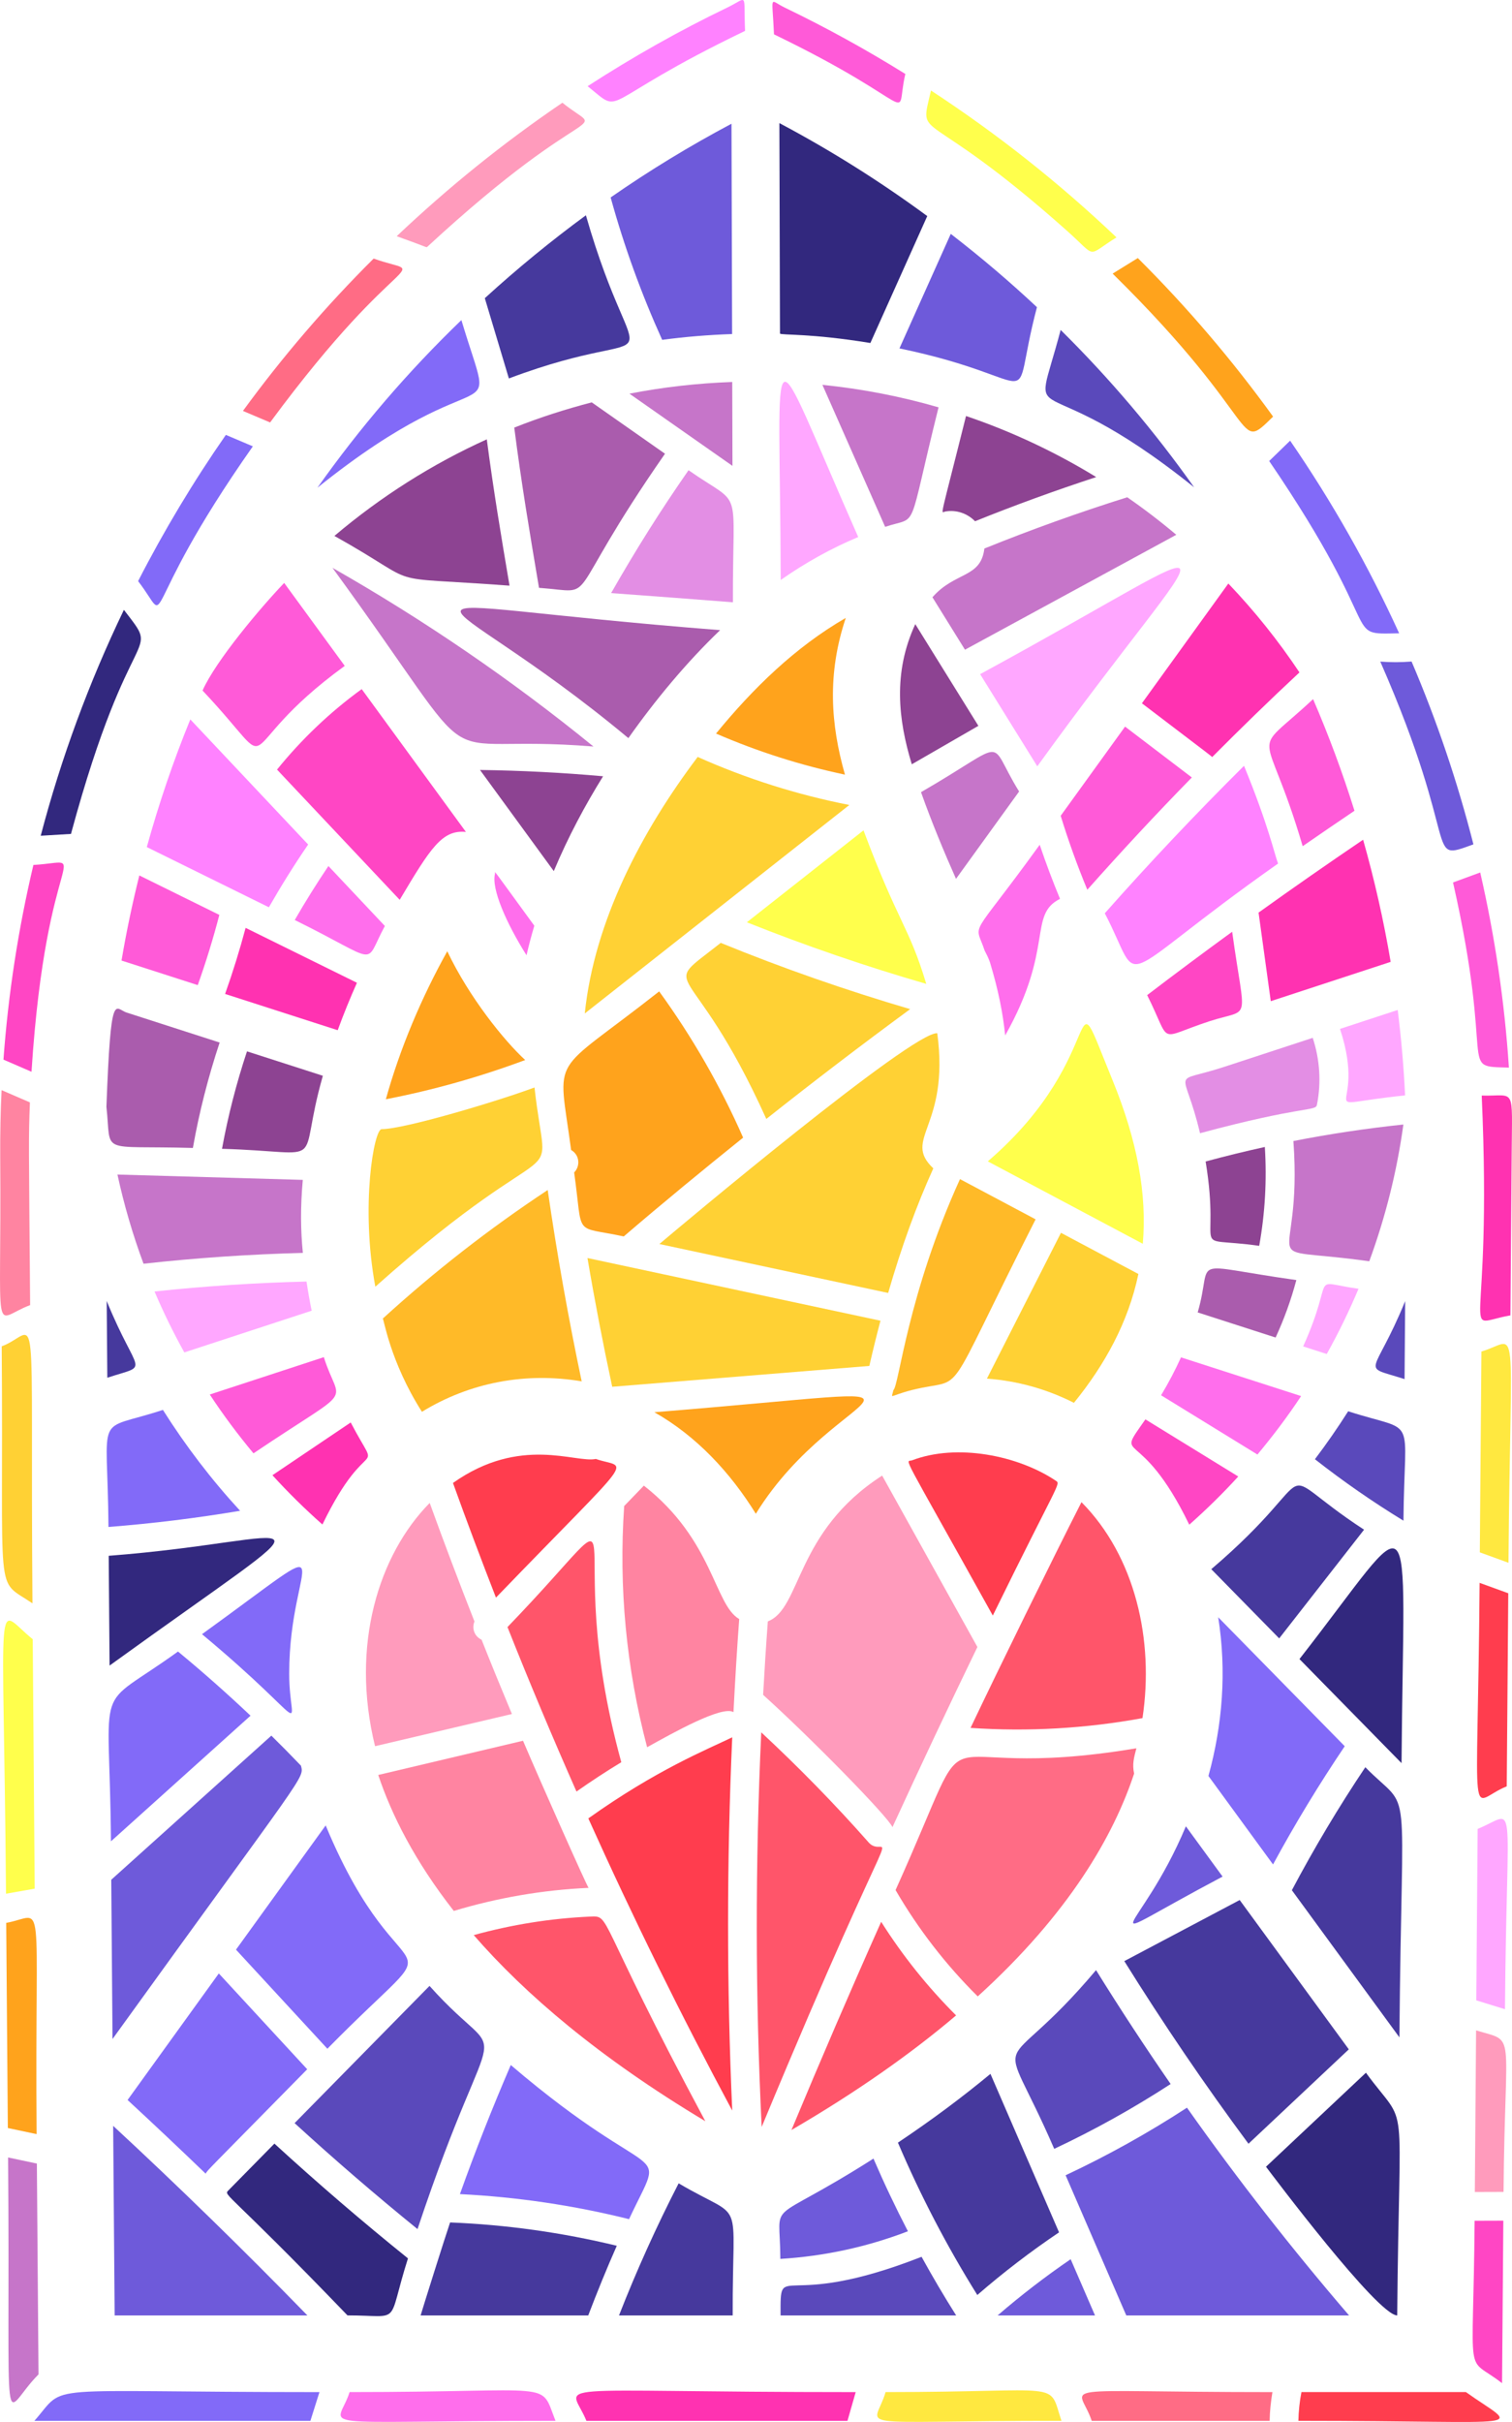 <svg viewBox="0 0 493.85 790.56" xmlns="http://www.w3.org/2000/svg"><path d="m101.8 427.82c-.65-3.12-1.2-6.3-1.69-9.52-16.55.41-33.18 1.49-49.64 3.25 2.89 6.78 6.14 13.42 9.73 19.89z" fill="#ffa7ff"/><path d="m105.76 442.99-37.24 12.19c4.4 6.7 9.18 13.08 14.27 19.2 34.13-22.98 28.18-14.84 22.98-31.39z" fill="#ff5ad8"/><path d="m105.45 351.14c-8.04-2.58-16.32-5.25-24.78-7.97-3.45 10.39-6.2 21.05-8.16 31.81 35.91 1.03 24.07 7.12 32.94-23.83z" fill="#8d4392"/><path d="m35.79 543.65c78.12-56.43 65.26-40.85-.28-35.83z" fill="#32287e"/><path d="m73.52 324.43c12.64 4.07 24.97 8.04 36.78 11.84 1.89-5.18 4-10.35 6.28-15.49l-36.36-17.92c-1.94 7.26-4.18 14.48-6.7 21.57z" fill="#ff32b1"/><path d="m230.37 692.37c-36.24-67.58-30.64-67.09-37.69-66.78-12.84.58-25.57 2.62-37.95 6.04 16.74 19.25 40.91 39.95 75.63 60.74z" fill="#ff556a"/><path d="m192.26 616.22c-.32.01-15.89-35-21.43-48.03l-47.29 11.17c4.34 12.97 11.89 28.06 24.68 44.38 14.31-4.31 29.1-6.86 44.04-7.53z" fill="#ff84a1"/><path d="m193.84 243.67c-26.73-21.75-55.31-41.29-85.25-58.33 53.26 72.91 28.31 53.66 85.25 58.33z" fill="#c675c9"/><path d="m194.61 476.21c-6.58 1.44-24.59-7.77-46.66 7.84 4.5 12.53 9.21 25 14.04 37.42 47.11-48.81 43.03-41.61 32.62-45.26z" fill="#ff3d4e"/><path d="m122.59 419.99c63.01-56.16 56.2-27.15 51.99-65.03-12.23 4.54-42.54 13.6-49.92 13.6-2.52 0-6.96 25.12-2.07 51.42z" fill="#ffd134"/><path d="m137.81 460.82c15.77-9.66 33.97-13 52.18-9.94-4.35-20.64-8.06-41.5-11.1-62.45-19 12.56-37.09 26.65-53.88 41.98.32-.29 2.24 13.81 12.8 30.41z" fill="#ffba28"/><path d="m126.03 358.8c15.48-2.98 30.73-7.3 45.51-12.8-6.89-6.33-18.3-20.46-25.45-35.5-8.4 15.08-15.44 31.67-20.06 48.3z" fill="#ffa31c"/><path d="m165.75 531.08c7.16 18.03 14.69 35.93 22.54 53.69 4.77-3.35 9.65-6.55 14.64-9.57-21.32-77.58 10.02-93.02-37.18-44.11z" fill="#ff556a"/><path d="m90.48 251.2 40.07 42.51c10.1-16.96 13.85-22.94 21.63-22.16-10.83-14.84-22.32-30.57-34.04-46.62-10.34 7.5-19.62 16.35-27.66 26.27z" fill="#ff46c4"/><path d="m156.77 251.31c8.42 11.53 16.52 22.63 24.11 33.03 4.69-11.22 10.3-21.64 16.1-30.96-13.36-1.2-26.82-1.88-40.21-2.06z" fill="#8d4392"/><path d="m171.97 311.82c.73-3.2 1.59-6.43 2.55-9.66-14.81-20.28-12.67-17.63-12.84-16.97-1.27 4.87 3.69 16.14 10.3 26.63z" fill="#ff6eec"/><path d="m125.7 302.24-18.43-19.56c-3.87 5.73-7.55 11.63-11 17.62 28.63 14.11 22.26 15.16 29.44 1.94z" fill="#ff6eec"/><path d="m406.33 249.96c-15.68 15.57-30.89 31.65-45.48 48.14 13.15 25.21.65 23.15 56.59-16.23-1.18-3.09-3.18-12.6-11.12-31.91z" fill="#ff82ff"/><path d="m399.82 348.24c-17.88 5.85-13.11-.65-7.87 21.65 33.52-9.03 37.75-7.1 38.18-9.25 1.47-7.25.95-14.86-1.37-21.88-9.83 3.22-19.54 6.4-28.94 9.48z" fill="#e38ee4"/><path d="m374.69 324.82c8.22 16.41 2.82 14.26 20.26 8.55 13.9-4.55 11.74 1.51 7.5-29.24-9.35 6.81-18.62 13.7-27.77 20.69z" fill="#ff46c4"/><path d="m458.37 367.05c-12.02 1.26-24.02 3.06-35.92 5.39 3.21 44.32-14.73 33.71 24.78 39.25 5.29-14.41 9.05-29.37 11.14-44.64z" fill="#c675c9"/><path d="m425.64 439.48 7.7 2.48c3.86-6.91 7.32-14.02 10.38-21.29-16.67-2.34-7.21-5.31-18.08 18.81z" fill="#ffa7ff"/><path d="m321.52 179.03c-1.16 9.76-9.56 7.46-16.97 15.92l10.63 17.12 69.02-37.51c-5.17-4.35-10.51-8.44-16.02-12.25-15.71 4.93-31.34 10.54-46.66 16.73z" fill="#c675c9"/><path d="m346.44 266.27c2.51 8.16 5.41 16.24 8.7 24.15 11.06-12.45 22.44-24.7 34.14-36.65l-21.81-16.6c-7.17 9.93-14.22 19.68-21.03 29.11z" fill="#ff5ad8"/><path d="m287.58 431.09-95.7-20.46c2.39 14.09 5.09 28.11 8.08 42.02l83.98-6.8c1.17-5.09 2.38-10.01 3.64-14.77z" fill="#ffd134"/><path d="m320.13 220.05 18.67 30.08c59.73-82.65 70.93-78.77-18.67-30.08z" fill="#ffa7ff"/><path d="m258.52 695.24c21.6-12.58 39.31-25.14 53.76-37.4-9.28-9.25-17.48-19.5-24.47-30.55-10.07 22.56-19.83 45.23-29.3 67.95z" fill="#ff556a"/><path d="m370.42 578.91c-.65-3.16-.08-5.02.74-8.26-73.66 12.32-49.17-19.08-78.65 46.28 7.38 12.7 16.39 24.36 26.84 34.71 29.99-27.21 44.41-52.59 51.07-72.72z" fill="#ff6c85"/><path d="m395.63 512.19 22.18 22.59 27.72-35.48c-32.79-21.41-10.86-20.41-49.9 12.89z" fill="#46399d"/><path d="m250.79 529.22c-.59 7.98-1.1 15.98-1.54 23.99 15.59 14.06 40.75 39.71 42.25 43.18 9.04-19.71 18.3-39.32 27.74-58.8l-31.11-55.95c-28.49 18.33-26.35 43.38-37.33 47.58z" fill="#ff9bbc"/><path d="m397.89 527.88c2.79 17.6 1.42 35.1-3.19 51.81 7.07 9.68 14.13 19.35 21.1 28.88 7.17-13.22 15.01-26.14 23.42-38.59z" fill="#826af8"/><path d="m382.35 680.23c-8.43-12.2-16.56-24.6-24.36-37.17-32.36 38.45-32.37 15.14-13.66 58.34 13.11-6.16 25.87-13.26 38.02-21.16z" fill="#5a49bb"/><path d="m440.55 668.92c-11.17-15.27-23.23-31.75-35.64-48.74l-37.69 19.94c12.7 20.37 26.22 40.29 40.56 59.61z" fill="#46399d"/><path d="m192.16 593.54c14.55 32.35 30.25 64.18 47 95.36-1.81-40.52-1.81-81.28 0-121.83-8.31 4.02-24.72 10.59-47 26.47z" fill="#ff3d4e"/><g fill="#826af8"><path d="m65.98 533.41c37.2 30.99 28.48 32.44 28.48 12.88 0-38.53 20.45-48.23-28.48-12.88z"/><path d="m41.67 685.45c8.56 7.91 17.06 15.93 25.5 24.05.69-1.27-.18-.18 33.17-34.08l-28.87-31.27c-10.54 14.61-20.6 28.55-29.8 41.3z"/><path d="m106.37 595.83c-9.92 13.73-19.77 27.36-29.29 40.55l29.85 32.34c43.82-44.54 25.16-11.02-.56-72.9z"/></g><path d="m98.92 408.95c-.73-7.35-.83-14.78-.02-23.83l-60.54-1.74c2.15 9.9 5 19.63 8.52 29.11 17.24-1.91 34.68-3.09 52.04-3.54z" fill="#c675c9"/><path d="m308.75 166.96c3.68-.65 7.26.66 9.72 3.18 13.02-5.25 26.25-10.06 39.58-14.42-13.43-8.21-27.68-14.9-42.53-19.93-8.77 35.1-8.3 31.44-6.77 31.17z" fill="#8d4392"/><path d="m379.24 455.43 31.46 19.34c5.08-6.08 9.87-12.42 14.27-19.08l-39.23-12.64c-1.89 4.16-4.05 8.29-6.5 12.37z" fill="#ff6eec"/><path d="m35.05 449.7c14.33-4.7 10-.08-.2-25.05z" fill="#46399d"/><path d="m411.28 406.65c1.92-10.65 2.52-21.48 1.84-32.27-6.49 1.43-12.94 3-19.34 4.74 5.24 31.9-6.36 24.19 17.5 27.53z" fill="#8d4392"/><path d="m416.64 436.58c2.79-6.05 5.06-12.32 6.77-18.76-36.67-5.14-26.88-7.78-32.22 10.56z" fill="#aa5cad"/><path d="m205.24 240.93c8.64-12.24 18.86-24.62 29.97-35.25-121.07-9.46-94.89-18.83-29.97 35.25z" fill="#aa5cad"/><path d="m239.24 152.08-.08-27.4c-11.36.41-22.58 1.67-33.57 3.82l33.65 23.57z" fill="#c675c9"/><path d="m348.52 75.35c10.12 9.01 6.02 8.4 16.15 2.14-18.5-17.57-38.47-33.46-60.59-47.95-4.06 17.46-3.34 3.25 44.44 45.81z" fill="#ffff4c"/><path d="m221.66 712.65c-7.21 14.01-13.73 28.43-19.48 43.12h37.13c-.15-40.67 4.44-30.06-17.65-43.12z" fill="#46399d"/><path d="m88.98 481.52c5.14 5.65 10.59 11.01 16.33 16.09 15.32-31.62 19.53-13.65 9.24-33.31z" fill="#ff32b1"/><path d="m199.45 64.45c4.37 15.87 10.03 31.46 16.83 46.48 7.54-1.01 15.16-1.63 22.84-1.89-.07-24.17-.14-47.5-.2-68.65-13.57 7.21-26.75 15.21-39.47 24.06z" fill="#6e5ada"/><path d="m224.89 153.48c-9.19 13.22-16.98 25.57-25.29 40.11 13.67 1 27.13 2 39.78 3-.12-39.64 3.63-30.42-14.49-43.11z" fill="#e38ee4"/><path d="m167.97 139.58c2.31 18.1 5.01 34.12 8.08 52.29 20.38 1.49 6.47 6.08 41.15-43.77l-23.92-16.76c-8.61 2.23-17.07 4.95-25.31 8.23z" fill="#aa5cad"/><path d="m268.62 125.62 20.49 46.35c11.21-3.77 6.93 3.1 17.44-39.01-12.32-3.57-25.01-6.04-37.93-7.34z" fill="#c675c9"/><path d="m302.54 321.15c-5.7-18.91-9.15-19.78-20.5-50.12l-38.1 30.01c19.15 7.64 38.79 14.38 58.6 20.11z" fill="#ffff4c"/><path d="m297.81 249.47 21.75-12.55-20.61-33.2c-7.35 15.91-5.57 31.2-1.14 45.75z" fill="#8d4392"/><path d="m300.82 258.57c3.49 9.84 7.78 20.1 11.43 28.29 6.53-9.03 13.42-18.56 20.61-28.51-10.89-17.53-2.29-16.95-32.04.22z" fill="#c675c9"/><path d="m186.55 375.37c2.77 1.61 3.06 5.22.98 7.33 3.03 21.55-.57 17.29 16.2 20.88 12.76-10.94 25.81-21.66 38.99-32.25-7.4-16.82-16.62-32.86-27.42-47.73-36.11 28.44-33.08 19.32-28.76 51.78z" fill="#ffa31c"/><path d="m167.2 559.46c-3.37-8.06-6.68-16.13-9.9-24.24-2.5-1.19-3.2-3.84-2.33-5.96-5.05-12.84-9.93-25.74-14.62-38.69-16.58 16.81-25.99 46.41-17.85 79.4l44.71-10.51z" fill="#ff9bbc"/><path d="m321.64 310.37s1.45 2.6 1.92 4.49c2.43 8.07 4.02 15.78 4.75 23.12 16.15-28.62 7.38-39.27 17.91-44.59-2.4-5.81-4.63-11.7-6.63-17.65-23.34 32.29-21.25 24.62-17.95 34.63z" fill="#ff6eec"/><path d="m388.44 497.67c5.62-4.97 10.96-10.21 16-15.73l-30.33-18.65c-10.38 14.84-1.95.82 14.33 34.38z" fill="#ff46c4"/><path d="m250.29 365.24c15.45-12.26 31.14-24.21 46.98-35.85-20.94-6.16-41.7-13.38-61.86-21.63-21.36 16.82-9.91 2.57 14.89 57.48z" fill="#ffd134"/><path d="m298.05 453.67c18.21-4.57 8.71 6.29 40.2-55.67l-24.7-13.13c-17.16 37.71-19.9 67.32-21.75 68.88-.68 3.12-1.64 1.93 6.25-.09z" fill="#ffba28"/><path d="m306.13 337.26c-7.95-.75-84.68 63.63-90.76 68.8l74.72 15.97c4.35-15.06 9.22-28.46 14.75-40.67-10.3-9.74 5.43-13.39 1.29-44.1z" fill="#ffd134"/><path d="m322.64 379.08 50.62 26.9c1.41-16.28-1.83-33.66-9.82-53.25-16.02-39.21.22-8.89-40.8 26.34z" fill="#ffff4c"/><path d="m371.82 415.84-25.29-13.44-24.18 47.59c9.95.72 19.57 3.42 28.42 7.9 10.1-12.45 17.74-26.24 21.05-42.05z" fill="#ffd134"/><path d="m344.89 483.35c-12.35-8.31-32.36-12.28-46.99-6.69-2.13.81-4.47-4.79 26.37 50.67 21.37-43.62 22.27-42.87 20.62-43.99z" fill="#ff3d4e"/><path d="m399.32 612.53c-3.98-5.44-7.98-10.92-11.99-16.41-15.17 36.26-34.57 41.05 11.99 16.41z" fill="#6e5ada"/><path d="m373.16 560.8c3.85-25.4-2.37-52.77-19.93-70.49-9.49 18.63-27.26 54.8-36.23 73.69 18.79 1.28 37.64.2 56.16-3.2z" fill="#ff556a"/><path d="m345.91 728.66-22.41-51.74c-8.98 7.44-18.99 14.94-30.22 22.45 7.33 17.2 16.02 33.87 25.93 49.73 8.46-7.34 17.41-14.19 26.7-20.45z" fill="#46399d"/><path d="m9.84 426c-.43-54.19-.54-54.04-.07-66.17l-9.25-4c-.34 7.09-.49 14.2-.45 21.32.49 62.69-2.89 53.54 9.77 48.85z" fill="#ff84a1"/><path d="m10.91 282.33c-4.93 20.83-8.22 42.08-9.78 63.54l9.16 3.96c4.92-76.31 20.67-68.71.63-67.5z" fill="#ff46c4"/><path d="m82.59 145.69-8.82-3.74c-10.64 15.3-20.21 31.25-28.66 47.73 11.75 15.32-1.84 11.96 37.48-44z" fill="#826af8"/><path d="m293.78 113.72c49.36 10.24 35.36 22.69 44.91-13.45-8.73-8.16-17.62-15.78-28.15-23.93z" fill="#6e5ada"/><path d="m11.23 790.18h90.15l2.96-9.38c-93.86 0-82.06-3.15-93.11 9.38z" fill="#826af8"/><path d="m12.04 706.2-9.4-1.99c.77 98.32-2.61 83.35 9.94 70.8z" fill="#c675c9"/><path d="m10.69 535.05c-12.69-10.18-9.54-20.14-8.73 83.07l9.37-1.65z" fill="#ffff4c"/><path d="m2.03 627.64.53 66.96 9.4 1.99c-.64-81.29 3.19-71.26-9.93-68.95z" fill="#ffa31c"/><path d="m10.6 523.34c-.82-104.8 2.44-88.51-10.04-83.89.67 85.01-2.54 75.34 10.04 83.89z" fill="#ffd134"/><path d="m295.7 24.14c-12.74-7.92-25.85-15.14-39.28-21.61-5.31-2.56-4.2-4.72-3.62 8.68 49.26 23.8 39.14 29.14 42.9 12.93z" fill="#ff5ad8"/><path d="m390.03 159.07c-12.9-18.22-27.46-35.43-43.6-51.38-9.65 36.55-9.89 8.48 43.6 51.38z" fill="#5a49bb"/><path d="m122.05 84.39c-15.62 15.53-29.88 32.17-42.7 49.74l8.87 3.76c44.13-59.75 52.59-46.8 33.83-53.49z" fill="#ff6c85"/><path d="m275.98 252.85c-4.66-16.37-5.88-32.83.27-51.16-16.51 9.52-30.36 23.06-42.38 37.75 13.56 5.88 27.66 10.36 42.11 13.41z" fill="#ffa31c"/><path d="m243.35 10.09c-.55-12.84 1.23-11.01-5.93-7.56-15.65 7.53-30.81 16.12-45.49 25.6 12.25 9.9 2.02 5.74 51.42-18.05z" fill="#ff82ff"/><path d="m139.54 80.58c54.97-50.77 58.75-35.25 44.15-47.05-19.37 13.17-37.11 27.48-54.12 43.57 10.25 3.66 9.66 3.77 9.97 3.48z" fill="#ff9bbc"/><path d="m166.21 123.53c53.91-20.28 42.15 5.99 25.16-53.26-11.41 8.37-22.43 17.4-33.02 27.06z" fill="#46399d"/><path d="m372.97 229.56c24.29 18.49 22.48 17.06 22.93 17.57 9.37-9.4 18.86-18.66 28.53-27.65-6.85-10.27-14.61-19.99-23.23-29.01z" fill="#ff32b1"/><path d="m492.84 348.47c-1.42-21.53-4.58-42.81-9.37-63.69l-8.88 3.26c13.99 61.71 1.2 59.96 18.26 60.43z" fill="#ff5ad8"/><path d="m114.19 780.79c-3.96 12.53-15.84 9.38 67.25 9.38-5.31-13.41 1.3-9.38-67.25-9.38z" fill="#ff6eec"/><path d="m450.83 215.95c26.94 61.41 14.09 65.64 30.42 59.65-5.19-20.38-11.94-40.33-20.2-59.67-3.87.28-6.48.28-10.22.02z" fill="#6e5ada"/><path d="m483.86 441.13-.52 65.57 9.36 3.4c.65-83.22 3.7-72.54-8.84-68.96z" fill="#ffe840"/><path d="m363.41 89.31c50.09 49.27 39.77 59.09 52.41 46.67-13.21-18.28-27.96-35.61-44.19-51.75z" fill="#ffa31c"/><path d="m456.99 206.71c-9.97-21.87-21.88-42.91-35.61-62.87-1.82 1.77-4.06 3.95-6.84 6.64 39.46 57.84 23.2 56.59 42.45 56.23z" fill="#826af8"/><path d="m492.13 583.07.5-63.02-9.36-3.4c-.66 84.2-3.85 71.5 8.86 66.42z" fill="#ff3d4e"/><path d="m483.96 357.61c3.66 82.74-8.03 74.78 9.37 71.74l.41-52.23c.13-23.09 1.41-19.21-9.78-19.52z" fill="#ff32b1"/><path d="m356.58 790.18h58.11c.05-3.14.4-6.28.91-9.38-74.54 0-63.15-3.13-59.02 9.38z" fill="#ff6c85"/><path d="m289.25 780.79c-3.59 12.52-14.28 9.38 57.44 9.38-4.42-13.41 1.53-9.38-57.44-9.38z" fill="#ffe840"/><path d="m482.63 596.97-.44 55.96 9.36 2.89c.57-72.12 4.26-64.13-8.92-58.86z" fill="#ffa7ff"/><path d="m191.53 790.18h85.27l2.69-9.38c-105.57 0-93.15-3.73-87.96 9.38z" fill="#ff32b1"/><path d="m482.12 662.73-.41 52.75 9.38-.03c.43-54.32 4.4-48.59-8.97-52.73z" fill="#ff9bbc"/><path d="m490.6 777.89.42-53.05-9.38.03c-.43 54.61-3.47 43.33 8.97 53.02z" fill="#ff46c4"/><path d="m478.79 780.79h-53.71c-.6 3.09-.94 6.24-1 9.38 77.64 0 72.49 3.28 54.71-9.38z" fill="#ff3d4e"/><path d="m40.47 199.05c-11.39 23.68-20.51 48.37-27.17 73.74l9.88-.59c19.65-72.58 29.92-56.69 17.29-73.14z" fill="#32287e"/><path d="m98.29 576.32c-3.17-3.31-6.39-6.58-9.66-9.8l-52.29 47.04.41 51.99c63.43-87.93 62.61-84.96 61.55-89.23z" fill="#6e5ada"/><path d="m78.42 493.13c-9.35-10.15-17.77-21.15-25.21-32.93-22.71 7.47-18.08-.66-17.78 38.21 14.36-1.12 28.76-2.89 42.99-5.28z" fill="#826af8"/><path d="m81.83 560.01c-7.68-7.25-15.58-14.25-23.69-20.94-28.04 20.26-22.33 6.91-21.9 61.95z" fill="#826af8"/><path d="m39.69 313.53 24.9 8.02c2.68-7.53 5.05-15.21 7.05-22.92l-26.13-12.88c-2.29 9.18-4.24 18.44-5.82 27.78z" fill="#ff5ad8"/><path d="m34.76 361.25c1.74 15.97-2.94 12.56 28.24 13.45 2.05-11.64 5.01-23.17 8.74-34.41-9.97-3.21-20.13-6.48-30.38-9.79-3.88-1.25-5.15-8.09-6.6 30.75z" fill="#aa5cad"/><path d="m140.28 648.22c-.42.42-1.59 1.61-44.06 44.78 13.01 11.9 26.47 23.49 40.15 34.59 26.04-78.15 30.36-49.75 3.92-79.38z" fill="#5a49bb"/><path d="m100.4 755.77c-20.57-21.12-41.81-41.85-63.44-61.88l.49 61.88z" fill="#6e5ada"/><path d="m133.25 737.15c-14.87-11.97-29.51-24.54-43.62-37.46l-15.07 15.31c-1.65 1.67-.16.16 38.94 40.76 18.16 0 12.65 3.73 19.75-18.61z" fill="#32287e"/><path d="m201.45 733.03c-17.83-4.33-36.11-6.88-54.44-7.61-1.67 4.88-8.8 27.52-9.63 30.35h54.75c2.92-7.64 6-15.24 9.33-22.74z" fill="#46399d"/><path d="m47.95 276.49 39.87 19.65c4-6.98 8.28-13.85 12.83-20.48l-38.49-40.84c-5.56 13.6-10.29 27.52-14.21 41.67z" fill="#ff82ff"/><path d="m190.99 330.81 86.42-68.06c-17.06-3.34-33.65-8.59-49.53-15.68-18.36 24.29-33.78 53.69-36.88 83.74z" fill="#ffd134"/><path d="m254.76 108.89c.59.56 9.94-.14 29.52 3.07l18.58-41.43c-15.43-11.35-31.57-21.48-48.3-30.35.07 21.16.13 44.52.2 68.71z" fill="#32287e"/><path d="m255 189.31c8.11-5.68 16.53-10.34 25.31-14.02-30.57-69.16-25.57-70.37-25.31 14.02z" fill="#ffa7ff"/><path d="m66.16 225.4c27.53 29.21 6.93 20.64 46.44-8.05-6.57-9-13.19-18.06-19.78-27.08-7.68 8.01-22.41 25.49-26.66 35.13z" fill="#ff5ad8"/><path d="m103.68 159.19c57.21-45.95 58.82-15.38 47.02-54.71-17.5 16.85-33.22 35.19-47.02 54.71z" fill="#826af8"/><path d="m109.21 174.92c30.72 17.18 12.95 12.97 57.21 16.24-2.79-16.48-5.27-31.31-7.42-47.76-17.84 8.07-34.57 18.66-49.78 31.53z" fill="#8d4392"/><path d="m210.3 484.92-6.43 6.66c-1.83 26.56.7 53 7.49 78.73 8.5-4.73 24.52-13.71 28.21-11.46.52-10.15 1.12-20.28 1.87-30.38-8.16-4.71-8.42-25.78-31.14-43.55z" fill="#ff84a1"/><path d="m440.34 460.65c-3.42 5.38-7.04 10.6-10.86 15.65 9.22 7.23 18.91 13.95 28.92 20.06.28-35.78 4.98-28.29-18.06-35.71z" fill="#5a49bb"/><path d="m424.43 541.53 33.34 33.97c.71-90.12 5.81-84.07-33.34-33.97z" fill="#32287e"/><path d="m445.94 576.83c-8.67 12.94-16.71 26.4-23.99 40.15 12.3 16.83 24.19 33.09 35.13 48.03.7-88.59 4.51-72.24-11.14-88.18z" fill="#46399d"/><path d="m456.36 755.77c.6-75.88 4.08-59.67-10.22-79.22l-32.64 30.69c1.75 2.31 36.45 48.53 42.87 48.53z" fill="#32287e"/><path d="m411.07 297.87 3.99 28.92c12.79-4.19 25.92-8.49 39.16-12.83-2.27-13.46-5.28-26.77-9-39.87-11.45 7.76-22.85 15.69-34.15 23.79z" fill="#ff32b1"/><path d="m458.76 450.15.2-25.46c-10.37 25.37-15.05 20.67-.2 25.46z" fill="#5a49bb"/><path d="m437.67 335.84c9.49 28.74-11.23 25 21.26 21.71-.44-9.35-1.26-18.65-2.41-27.89-6.32 2.07-12.6 4.13-18.85 6.18z" fill="#ffa7ff"/><path d="m349.7 737.42c-8.28 5.66-16.26 11.8-23.85 18.35h31.8z" fill="#6e5ada"/><path d="m213.73 460.96c13.75 7.78 24.83 19.71 33.14 33.14 27.21-44.15 77.39-42.09-33.14-33.14z" fill="#ffa31c"/><path d="m283.69 601.35c-11.02-12.49-22.8-24.51-35.05-35.9-1.98 42.87-1.96 85.97.14 128.79 47.77-114.93 41.41-85.53 34.91-92.89z" fill="#ff556a"/><path d="m425.48 276.2c5.62-3.9 11.27-7.74 16.92-11.56-3.87-12.37-8.38-24.53-13.52-36.44-21.3 19.89-15.62 6.37-3.4 48z" fill="#ff5ad8"/><path d="m296.54 728.3c-4.03-7.78-7.79-15.69-11.25-23.72-35.98 22.91-30.48 11.98-30.41 32.74 14.31-.87 28.28-3.89 41.66-9.02z" fill="#6e5ada"/><path d="m166.83 674.04c-5.96 13.84-11.53 27.89-16.61 42.13 18.61.93 37.16 3.67 55.24 8.18 12.54-26.81 10.71-8.22-38.63-50.31z" fill="#826af8"/><path d="m440.63 755.77c-18.68-21.72-36.39-44.37-52.94-67.81-12.67 8.25-25.96 15.65-39.64 22.06 19.81 45.73 19.67 45.42 19.82 45.76h72.76z" fill="#6e5ada"/><path d="m312.3 755.77c-3.96-6.26-7.72-12.65-11.3-19.14-46.43 18.22-46.12.29-46.05 19.14z" fill="#5a49bb"/></svg>